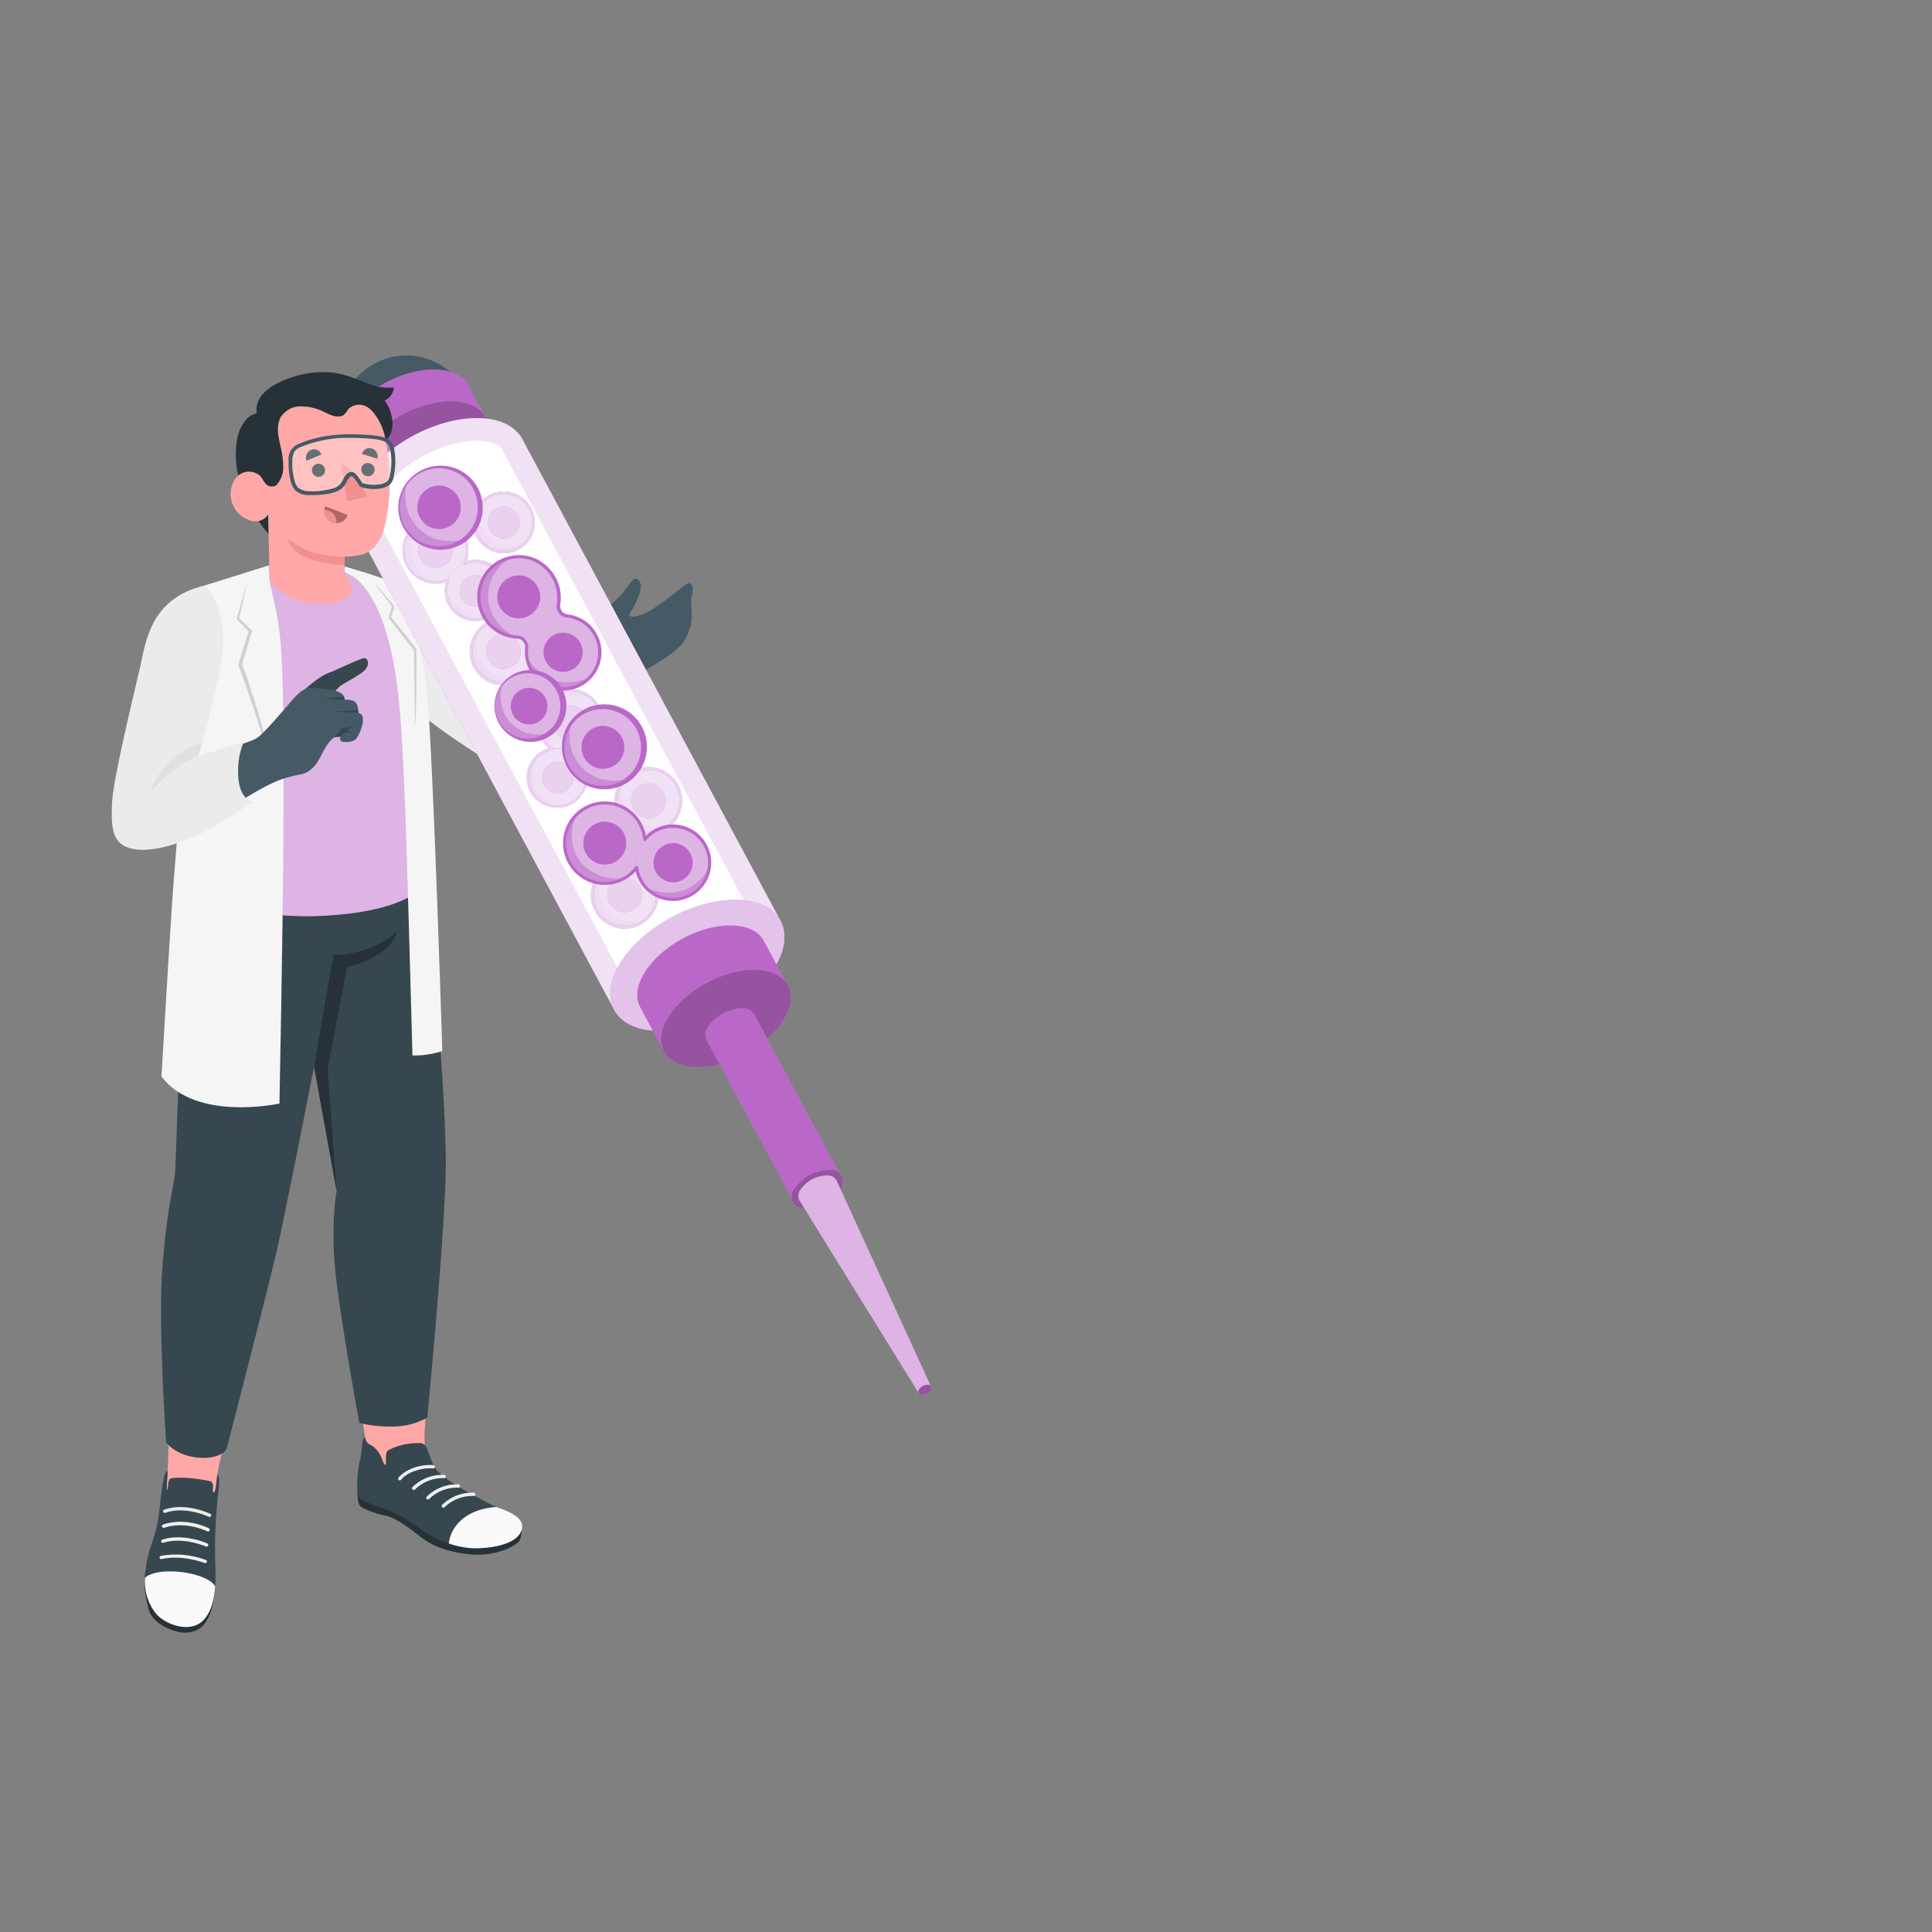 <svg xmlns="http://www.w3.org/2000/svg" viewBox="0 0 500 500"><rect x="0" y="0" width="500" height="500" fill="#808080" stroke="none"/><g id="freepik--character-1--inject-11"><g id="freepik--character--inject-11"><g id="freepik--bottom--inject-11"><path d="M43.28,382.19c.92-12-.6-20.11.45-38.89h0c.09-4.81.28-10,.61-14.55,1.14-15.41,3.64-20.68,3.87-23.65,0,0,1.22-29.54,2.28-63.26.5-15.86,5.32-20.66,9.18-29.08h45.82c5.12,20.77,8.39,71.58,8.24,93-.08,10.92-3.71,62.63-3.8,64-.33,4.76.55,7.47,1.48,9.27,2.68,5.13,9.33,7.93,14.48,11.59-.75,1.87-6.93,1.8-10,.38A78.62,78.62,0,0,1,104.47,384c-4.22-3-9.63-5.37-9.69-9.91a5.08,5.08,0,0,0-.15-.81c-.08-2.65-6.25-35.39-6.79-44.45-.46-7.8.54-21,.54-21l-7.09-38.52s-4.05,25.07-7.35,38.39c-2.68,10.85-7.1,29.36-10.11,42.71h0c-2.9,15.37-7,25.19-7.79,32.89-.22,1.84-2.4,19.88-3.31,24s-10.35,4.24-11-2.87C41.37,399.72,43.11,384.45,43.28,382.19Z" style="fill:#ffa8a7"></path><path d="M134.64,395.38c.27,0,.69,2.74-.72,3.92-1.62,1.37-6.41,3.63-12.78,2.91s-9.84-2.56-12.41-4.56-6.17-4.83-9-5.41c-2.68-.53-5.6-1.66-6.46-2.43s-.79-4.28-.79-4.28Z" style="fill:#263238"></path><path d="M94.5,372s-.48,0-.64.83c-.18,1-.36,3.77-.76,5.36a27,27,0,0,0-.53,8.51c.37,1.79,4.74,3,7.54,4a36,36,0,0,1,9.08,5.34,27.1,27.1,0,0,0,13.48,4.63c6.33,0,10.41-1.66,11.65-3.84,1.54-2.7.29-4.24-7-7.38-1.38-.59-6.25-3.27-7.91-4.24a37.58,37.58,0,0,1-5-3.46,7.54,7.54,0,0,1-1.5-1.43,10,10,0,0,1-1-1.75c-.55-1.25-.94-2.55-1.47-3.81A2.39,2.39,0,0,0,110,374a2.08,2.08,0,0,0-1.73-.52c-.83,0-1.65,0-2.47.15a16.36,16.36,0,0,0-4.72,1.39c-.43.2-.86.37-1,.8a4.71,4.71,0,0,0-.19,1.63c0,.4,0,.81,0,1.21,0,.18.08.49-.18.42s-.52-.67-.61-.88c-.21-.45-.34-.93-.57-1.37a7.34,7.34,0,0,0-.92-1.46,7.62,7.62,0,0,0-1.16-1.11c-.4-.29-.9-.43-1.26-.75A2.78,2.78,0,0,1,94.5,372Z" style="fill:#37474f"></path><path d="M128.48,390c-9.16.7-12,6.12-12.33,9.46a22.77,22.77,0,0,0,6.52,1.24c6.33,0,10.67-1.66,11.91-3.84C136,394.29,135,392.26,128.48,390Z" style="fill:#fafafa"></path><path d="M114.74,390.2a.47.47,0,0,1-.28-.09.42.42,0,0,1-.07-.6,11.06,11.06,0,0,1,8.25-3.2.42.42,0,0,1,.4.47.44.44,0,0,1-.49.38,10.23,10.23,0,0,0-7.46,2.88A.44.44,0,0,1,114.74,390.2Z" style="fill:#f0f0f0"></path><path d="M110.77,388.05a.47.47,0,0,1-.28-.09.4.4,0,0,1-.07-.6,11,11,0,0,1,8.25-3.2.42.42,0,0,1,.4.47.44.44,0,0,1-.49.38,10.17,10.17,0,0,0-7.46,2.88A.48.48,0,0,1,110.77,388.05Z" style="fill:#f0f0f0"></path><path d="M107.09,385.59a.46.46,0,0,1-.29-.1.42.42,0,0,1-.07-.6A11,11,0,0,1,115,381.7a.42.42,0,1,1-.08.84,10.26,10.26,0,0,0-7.47,2.89A.48.48,0,0,1,107.09,385.59Z" style="fill:#f0f0f0"></path><path d="M103.48,383.12a.47.47,0,0,1-.28-.09.41.41,0,0,1-.08-.6c1.73-2.13,5.68-3.56,9-3.25a.43.43,0,1,1-.08.85c-3-.28-6.69,1-8.23,2.92A.42.42,0,0,1,103.48,383.12Z" style="fill:#f0f0f0"></path><path d="M55.7,410.54c-.25,4.12-.92,6.85-2.46,9.26s-4.42,3.18-7.35,2.47-6.69-2.6-7.53-6.15-1.33-6-.66-9.81Z" style="fill:#263238"></path><path d="M43.38,380.72c-1.2.09-1.56,5.62-2.26,11.15-.74,5.94-2.6,8.39-3.27,13.26-.76,5.56.2,8,2.25,11.4s9.28,6.66,12.85,1.85c2.91-3.93,3-8.28,2.76-13.83a117.82,117.82,0,0,1,.39-14.07c.23-4.16,1.2-8.36.15-8.82-.08.61-.16,1.39-.24,2a9.84,9.84,0,0,1-.39,2.22c-.12.31-.39.63-.5.13a3,3,0,0,1,0-1c.17-1.53-.64-1.65-1.07-1.77a55.44,55.44,0,0,0-5.61-.76c-.92-.06-4.1-.19-4.52.31a3.34,3.34,0,0,0-.4,1.61c-.1.83-.31,1.45-.33,1.18a24.49,24.49,0,0,1,.08-2.53c0-.36.07-.85.08-1.21S43.36,381.07,43.38,380.72Z" style="fill:#37474f"></path><path d="M37.52,408.35a13.36,13.36,0,0,0,2.25,8.45c2,3.36,9.87,6.67,13.44,1.85,1.77-2.39,2.25-5.22,2.49-8.11C53.56,406.83,40.89,405.19,37.52,408.35Z" style="fill:#fafafa"></path><path d="M53.07,404.49a.42.42,0,0,1-.15,0c-.05,0-5.64-2.22-11.08-1a.44.44,0,0,1-.53-.32.42.42,0,0,1,.33-.51,22,22,0,0,1,11.66,1.08.42.42,0,0,1,.22.57A.45.45,0,0,1,53.07,404.49Z" style="fill:#f0f0f0"></path><path d="M42.11,399.29a.48.48,0,0,1-.38-.29.43.43,0,0,1,.28-.54c5.42-1.75,11.42.87,11.65,1a.4.4,0,0,1,.19.57.47.47,0,0,1-.6.18c-.06,0-5.91-2.57-11-.93A.58.58,0,0,1,42.11,399.29Z" style="fill:#f0f0f0"></path><path d="M42.31,395.38a.45.45,0,0,1-.38-.28.43.43,0,0,1,.27-.55c5.95-2,11.65.84,11.87,1a.42.42,0,0,1,.15.58.46.46,0,0,1-.62.15c-.05,0-5.56-2.77-11.1-.88A.41.41,0,0,1,42.31,395.38Z" style="fill:#f0f0f0"></path><path d="M42.6,391.53a.44.44,0,0,1-.37-.27.42.42,0,0,1,.26-.55c5.58-2,11.71,1,11.95,1.07a.43.43,0,0,1,.16.59.46.46,0,0,1-.61.15c-.05,0-6-2.86-11.19-1A.44.44,0,0,1,42.6,391.53Z" style="fill:#ebebeb"></path><path d="M58.44,212.9C53,222.33,48,228.78,47,257.73c-1,28-1.52,41.68-1.64,45.06S43.24,311.7,42,328.4c-1.11,14.53,1,44.88,1,44.88s2.24,3.29,8,3.92,7.58-2,7.58-2,10.5-40.57,12.84-50.6S81.29,276,81.29,276l5.84,32.26s-1.88,9.19,0,23.8S93,368.27,93,368.27a34.59,34.59,0,0,0,8.82.91,18.13,18.13,0,0,0,8.76-2.3s4.79-49.28,4.79-65.84-3.28-63.45-8.75-88Z" style="fill:#37474f"></path><path d="M86.29,247.1l-5,28.93,5.84,32.26L84.79,276.8l5-26.48c4.19-1,11.82-3.9,13-9.41C96.38,247.35,86.29,247.1,86.29,247.1Z" style="fill:#263238"></path></g><g id="freepik--top--inject-11"><g id="freepik--arm--inject-11"><path d="M132.64,178.23s11.24-7,15.65-10,4.62-4.85,6.48-7.95l8.18-1.43c-.21.62.12,1,2.1.55,4-.92,10.73-7,12.43-8.15s2.17,1.09,1.59,2.76.48,5.77-.5,8.53c-1,2.93-1.69,4.24-5,6.76-3.1,2.34-7.38,4.2-12.66,8.5s-8.31,8.59-16.38,14.77c-7.65,5.86-10.1,8.49-16.05,4.1Z" style="fill:#455a64"></path><path d="M165.47,150.4c-1.26-1.73-2,.15-4.18,2.88s-4.67,3.87-6.52,7l8.18-1.43c.21-.62,1-1.46,1.14-1.91C164.44,156,166.73,152.13,165.47,150.4Z" style="fill:#455a64"></path><path d="M134.21,176.46S120.5,164,115.29,159.39c-4.78-4.2-7.16-6.11-9.94-7.55-3.58-1.85-7-2.06-10.63-2.62l2.22,26s13,11.07,22.85,17.5c4.69,3.07,9.54,6.42,14.09,6.82,2.61-.19,4.77-1.93,9.19-5.23,1.42-1.05,10.68-9.57,10.68-9.57-5.28-2.91-7.82-7.78-8-15.11Z" style="fill:#ebebeb"></path></g><g id="freepik--Chest--inject-11"><path id="freepik--chest--inject-11" d="M69.14,147.58c-9.22,2.07-12,3-16.34,4,0,0-8.11,23-4.21,39,.9,3.68,1.57,13.83,2.19,21.67a94.16,94.16,0,0,1,0,18.35s12.32,8.65,38.09,6c20.24-2.07,22.67-9.61,22.67-9.61s-.49-27.65-1.42-42.58c-1.22-19.62-7.06-31.35-9.34-34-.72-.42-14.45-2.49-14.45-2.49Z" style="fill:#BA68C8"></path><path id="freepik--chest--inject-11" d="M69.14,147.58c-9.22,2.07-12,3-16.34,4,0,0-8.11,23-4.21,39,.9,3.68,1.57,13.83,2.19,21.67a94.16,94.16,0,0,1,0,18.35s12.32,8.65,38.09,6c20.24-2.07,22.67-9.61,22.67-9.61s-.49-27.65-1.42-42.58c-1.22-19.62-7.06-31.35-9.34-34-.72-.42-14.45-2.49-14.45-2.49Z" style="fill:#fff;opacity:0.5"></path></g><g id="freepik--Coat--inject-11"><path d="M69.69,146.28l0,3.76c1.15,5.93,2.64,9.28,3.22,20.82.6,11.76.52,26.86.41,47.8-.13,24.17-1,66.94-1,66.94s-21.69,4.77-30.53-7c0,0,1.49-25.65,2.65-43.51.8-12.32,2.1-24,1.77-27.66-.82-9,.89-17.28,0-27.07-.83-9.1-4-19.81,6.54-28.76Z" style="fill:#f5f5f5"></path><path d="M68.54,190.9c-.53-2.2-1.12-4.37-1.75-6.53s-1.33-4.27-2-6.39-1.37-4.08-2.14-6.09l2.53-8.42.09-.32L65,163l-3.09-3.05c.35-1.46.71-2.92,1-4.39s.72-3.09,1.06-4.64c-.47,1.5-.91,3-1.36,4.51s-.88,3-1.31,4.53l-.06.21.15.16,2.92,3.15-2.6,8.28-.06.2.07.21c.74,2.08,1.52,4.15,2.24,6.24s1.43,4.21,2.13,6.31,1.37,4.24,2,6.39a59.42,59.42,0,0,1,1.6,6.54A48.55,48.55,0,0,0,68.54,190.9Z" style="opacity:0.15"></path><path d="M89.18,148.23c3.8.88,8.2,6.08,11.25,17.08s3.47,24.14,4.11,36.29,2.2,71.55,2.2,71.55a23.51,23.51,0,0,0,7.73-1.13s-2.38-76.1-3.87-91.7c-1.52-15.94-5.21-26.09-9.82-30-3.18-1.14-5-1.81-11.61-3.71Z" style="fill:#f5f5f5"></path><path d="M107.38,188.46c.15-1.69.21-3.39.28-5.09s.08-3.4.11-5.1c.06-3.4,0-6.79,0-10.18v-.21l-.12-.15q-3.16-4.06-6.43-8l.8-2.56.08-.25-.14-.17c-.91-1.07-1.81-2.18-2.74-3.23s-1.85-2.14-2.8-3.18c.81,1.19,4.22,5.49,5,6.58l-.75,2.68-.09.28.17.22q3.15,4.16,6.37,8.21C107.17,171.59,107.38,188.46,107.38,188.46Z" style="opacity:0.15"></path></g><path d="M120.37,101.13A17.27,17.27,0,1,1,97,94.06,17.26,17.26,0,0,1,120.37,101.13Z" style="fill:#455a64"></path><path d="M121.26,99.76c-1.3-2.44-4.22-4-8.43-4.15-8.43-.27-18.87,5.32-23.32,12.49-2.22,3.58-2.53,6.88-1.22,9.31.52,1,3.89,7.28,4.42,8.27,1.31,2.44,4.22,4,8.44,4.14,8.42.27,18.86-5.32,23.31-12.48,2.23-3.58,2.53-6.88,1.23-9.32Z" style="fill:#BA68C8"></path><path d="M117.25,103.88c4.22.13,7.13,1.71,8.44,4.14s1,5.74-1.23,9.32c-4.45,7.16-14.89,12.75-23.31,12.48-4.22-.13-7.13-1.7-8.44-4.14s-1-5.74,1.23-9.32C98.39,109.2,108.82,103.61,117.25,103.88Z" style="opacity:0.2"></path><path d="M135.17,113.62c-1.7-3.18-5.51-5.24-11-5.41-11-.36-24.64,6.94-30.45,16.3-2.9,4.68-3.3,9-1.6,12.17l66.83,124.66c1.7,3.18,5.51,5.24,11,5.42,11,.35,24.64-6.95,30.45-16.31,2.9-4.68,3.3-9,1.6-12.17Z" style="fill:#BA68C8"></path><path d="M135.17,113.62c-1.7-3.18-5.51-5.24-11-5.41-11-.36-24.64,6.94-30.45,16.3-2.9,4.68-3.3,9-1.6,12.17l66.83,124.66c1.7,3.18,5.51,5.24,11,5.42,11,.35,24.64-6.95,30.45-16.31,2.9-4.68,3.3-9,1.6-12.17Z" style="fill:#fff;opacity:0.8"></path><path d="M172.3,260.84a17.53,17.53,0,0,1-2.16.05c-3-.09-5.31-1-6-2.32L97.28,133.91c-.72-1.36-.2-3.71,1.41-6.31,4.28-6.88,14.43-12.8,23.12-13.48a17.53,17.53,0,0,1,2.16-.05c3,.09,5.31,1,6,2.32.35.64,66.48,124,66.83,124.66.72,1.36.19,3.71-1.41,6.31-4.28,6.88-14.43,12.8-23.12,13.48Z" style="fill:#fff"></path><path d="M191,232.87c5.51.18,9.31,2.23,11,5.41s1.3,7.49-1.6,12.17c-5.81,9.36-19.44,16.66-30.45,16.31-5.5-.18-9.31-2.24-11-5.42s-1.31-7.49,1.6-12.16C166.34,239.82,180,232.52,191,232.87Z" style="fill:#BA68C8"></path><path d="M191,232.87c5.51.18,9.31,2.23,11,5.41s1.3,7.49-1.6,12.17c-5.81,9.36-19.44,16.66-30.45,16.31-5.5-.18-9.31-2.24-11-5.42s-1.31-7.49,1.6-12.16C166.34,239.82,180,232.52,191,232.87Z" style="fill:#fff;opacity:0.6"></path><path d="M197.69,243.5c-1.27-2.36-4.1-3.89-8.19-4-8.19-.26-18.32,5.16-22.64,12.12-2.16,3.48-2.46,6.68-1.19,9,.51,1,5.67,10.6,6.19,11.55,1.26,2.37,4.09,3.9,8.19,4,8.18.26,18.32-5.17,22.64-12.13,2.15-3.47,2.45-6.68,1.18-9Z" style="fill:#BA68C8"></path><path d="M195.69,251c4.09.13,6.92,1.66,8.18,4s1,5.57-1.18,9c-4.32,7-14.46,12.39-22.64,12.13-4.1-.13-6.93-1.66-8.19-4s-1-5.57,1.19-9C177.36,256.2,187.5,250.77,195.69,251Z" style="fill:#BA68C8"></path><path d="M195.69,251c4.09.13,6.92,1.66,8.18,4s1,5.57-1.18,9c-4.32,7-14.46,12.39-22.64,12.13-4.1-.13-6.93-1.66-8.19-4s-1-5.57,1.19-9C177.36,256.2,187.5,250.77,195.69,251Z" style="opacity:0.2"></path><path d="M195.25,262.5a3.53,3.53,0,0,0-3.18-1.57,11,11,0,0,0-8.78,4.71,3.48,3.48,0,0,0-.46,3.5L205.28,311a3.49,3.49,0,0,0,3.17,1.56,11,11,0,0,0,8.78-4.7,3.48,3.48,0,0,0,.46-3.5C217.49,304,195.44,262.87,195.25,262.5Z" style="fill:#BA68C8"></path><path d="M214.52,302.8a3,3,0,0,1,2.71,5.07,11,11,0,0,1-8.78,4.7,3,3,0,0,1-2.71-5.06A11,11,0,0,1,214.52,302.8Z" style="fill:#BA68C8"></path><path d="M214.52,302.8a3,3,0,0,1,2.71,5.07,11,11,0,0,1-8.78,4.7,3,3,0,0,1-2.71-5.06A11,11,0,0,1,214.52,302.8Z" style="opacity:0.2"></path><path d="M216.45,305.41a2.68,2.68,0,0,0-2.45-1.2,8.54,8.54,0,0,0-6.81,3.64,2.71,2.71,0,0,0-.35,2.71c.15.29,30.72,49.64,30.88,49.93.38.71,3.59-1,3.21-1.72C240.78,358.48,216.61,305.7,216.45,305.41Z" style="fill:#BA68C8"></path><path d="M216.45,305.41a2.68,2.68,0,0,0-2.45-1.2,8.54,8.54,0,0,0-6.81,3.64,2.71,2.71,0,0,0-.35,2.71c.15.29,30.72,49.64,30.88,49.93.38.71,3.59-1,3.21-1.72C240.78,358.48,216.61,305.7,216.45,305.41Z" style="fill:#fff;opacity:0.5"></path><path d="M240.11,358.37a.78.78,0,0,1,.7,1.31,2.86,2.86,0,0,1-2.27,1.22.92.92,0,0,1-.82-.41.9.9,0,0,1,.12-.91A2.82,2.82,0,0,1,240.11,358.37Z" style="fill:#BA68C8"></path><path d="M240.11,358.37a.91.91,0,0,1,.82.4.9.9,0,0,1-.12.91,2.82,2.82,0,0,1-2.27,1.21.78.78,0,0,1-.7-1.31A2.85,2.85,0,0,1,240.11,358.37Z" style="opacity:0.2"></path><path d="M153.35,192.89a8.3,8.3,0,1,1,.09-11.74A8.31,8.31,0,0,1,153.35,192.89Z" style="fill:#BA68C8"></path><path d="M153.35,192.89a8.3,8.3,0,1,1,.09-11.74A8.31,8.31,0,0,1,153.35,192.89Z" style="fill:#fff;opacity:0.8"></path><path d="M150.64,190.13a4.44,4.44,0,1,1,.05-6.27A4.45,4.45,0,0,1,150.64,190.13Z" style="fill:#BA68C8"></path><path d="M150.64,190.13a4.44,4.44,0,1,1,.05-6.27A4.45,4.45,0,0,1,150.64,190.13Z" style="fill:#fff;opacity:0.7"></path><path d="M149.57,206.65a7.57,7.57,0,1,1,.09-10.7A7.56,7.56,0,0,1,149.57,206.65Z" style="fill:#BA68C8"></path><path d="M149.57,206.65a7.57,7.57,0,1,1,.09-10.7A7.56,7.56,0,0,1,149.57,206.65Z" style="fill:#fff;opacity:0.8"></path><g style="opacity:0.05"><path d="M140.7,191.69a9.85,9.85,0,0,1,2.15-9,9,9,0,0,1,7.58-2.59,10.68,10.68,0,0,1,2.59.67,8.3,8.3,0,0,0-12.32,10.94Z" style="fill:#BA68C8;opacity:0.5"></path><path d="M143.84,208.81a10.58,10.58,0,0,1-4.1-3.25,9,9,0,0,1-1.69-5.11,13.32,13.32,0,0,1,.14-2,10.4,10.4,0,0,1,.53-2.35,7.56,7.56,0,0,0,5.12,12.7Z" style="fill:#BA68C8;opacity:0.5"></path></g><path d="M138.47,206.63a7.89,7.89,0,0,1,3.62-13,8.83,8.83,0,0,1-.71-.65,8.64,8.64,0,1,1,8.13,2.34c.14.12.26.24.38.36h0a7.9,7.9,0,0,1-11.26,11.08Zm4.61-13a.34.34,0,0,1,.08.29.32.32,0,0,1-.26.25,7.24,7.24,0,1,0,6.52,2,7.42,7.42,0,0,0-.86-.73.34.34,0,0,1-.12-.34.32.32,0,0,1,.27-.24,8,8,0,1,0-9.16-8,7.86,7.86,0,0,0,3.48,6.64Z" style="fill:#BA68C8"></path><g style="opacity:0.7"><path d="M138.47,206.63a7.89,7.89,0,0,1,3.62-13,8.83,8.83,0,0,1-.71-.65,8.64,8.64,0,1,1,8.13,2.34c.14.12.26.24.38.36h0a7.9,7.9,0,0,1-11.26,11.08Zm4.61-13a.34.34,0,0,1,.08.29.32.32,0,0,1-.26.25,7.24,7.24,0,1,0,6.52,2,7.42,7.42,0,0,0-.86-.73.34.34,0,0,1-.12-.34.32.32,0,0,1,.27-.24,8,8,0,1,0-9.16-8,7.86,7.86,0,0,0,3.48,6.64Z" style="fill:#fff"></path></g><path d="M147.1,204.14a4,4,0,1,1,.05-5.72A4,4,0,0,1,147.1,204.14Z" style="fill:#BA68C8"></path><path d="M147.1,204.14a4,4,0,1,1,.05-5.72A4,4,0,0,1,147.1,204.14Z" style="fill:#fff;opacity:0.7"></path><path d="M120.74,140.69a8.3,8.3,0,1,1-9.9-6.32A8.3,8.3,0,0,1,120.74,140.69Z" style="fill:#BA68C8"></path><path d="M120.74,140.69a8.3,8.3,0,1,1-9.9-6.32A8.3,8.3,0,0,1,120.74,140.69Z" style="fill:#fff;opacity:0.8"></path><path d="M117,141.52a4.44,4.44,0,1,1-5.29-3.38A4.44,4.44,0,0,1,117,141.52Z" style="fill:#BA68C8"></path><path d="M117,141.52a4.44,4.44,0,1,1-5.29-3.38A4.44,4.44,0,0,1,117,141.52Z" style="fill:#fff;opacity:0.7"></path><circle cx="123" cy="152.84" r="7.57" transform="translate(-49.25 246.74) rotate(-79.77)" style="fill:#BA68C8"></circle><circle cx="123" cy="152.84" r="7.57" transform="translate(-49.25 246.74) rotate(-79.77)" style="fill:#fff;opacity:0.8"></circle><g style="opacity:0.05"><path d="M113,150.77a9.84,9.84,0,0,1-6.51-6.62,9,9,0,0,1,1.84-7.79,10.48,10.48,0,0,1,2-1.84A8.3,8.3,0,0,0,113,150.77Z" style="fill:#BA68C8;opacity:0.5"></path><path d="M129.17,157.21a10.46,10.46,0,0,1-4.93,1.75,9.07,9.07,0,0,1-5.23-1.29,12.31,12.31,0,0,1-1.61-1.18,11,11,0,0,1-1.71-1.7,7.56,7.56,0,0,0,13.48,2.42Z" style="fill:#BA68C8;opacity:0.5"></path></g><path d="M124.47,160.59a7.89,7.89,0,0,1-9.18-6.05,7.92,7.92,0,0,1,.12-3.9c-.3.1-.61.19-.92.26a8.63,8.63,0,0,1-3.72-16.85,8.63,8.63,0,0,1,10,11.21,4.6,4.6,0,0,1,.5-.13h0a7.9,7.9,0,1,1,3.4,15.42Zm-8.58-10.82a.32.32,0,0,1,.36.44,7.24,7.24,0,1,0,5.19-4.45,8.25,8.25,0,0,0-1.08.34A.33.33,0,0,1,120,146a.32.32,0,0,1-.06-.35,8,8,0,1,0-5.59,4.59,8.66,8.66,0,0,0,1.47-.47Z" style="fill:#BA68C8"></path><g style="opacity:0.7"><path d="M124.47,160.59a7.89,7.89,0,0,1-9.18-6.05,7.92,7.92,0,0,1,.12-3.9c-.3.1-.61.19-.92.26a8.63,8.63,0,0,1-3.72-16.85,8.63,8.63,0,0,1,10,11.21,4.6,4.6,0,0,1,.5-.13h0a7.9,7.9,0,1,1,3.4,15.42Zm-8.58-10.82a.32.32,0,0,1,.36.44,7.24,7.24,0,1,0,5.19-4.45,8.25,8.25,0,0,0-1.08.34A.33.33,0,0,1,120,146a.32.32,0,0,1-.06-.35,8,8,0,1,0-5.59,4.59,8.66,8.66,0,0,0,1.47-.47Z" style="fill:#fff"></path></g><path d="M127,152a4.05,4.05,0,1,1-4.82-3.08A4,4,0,0,1,127,152Z" style="fill:#BA68C8"></path><path d="M127,152a4.05,4.05,0,1,1-4.82-3.08A4,4,0,0,1,127,152Z" style="fill:#fff;opacity:0.7"></path><path d="M138,134.6a7.68,7.68,0,1,1-8.26-7.06A7.68,7.68,0,0,1,138,134.6Z" style="fill:#BA68C8"></path><path d="M138,134.6a7.68,7.68,0,1,1-8.26-7.06A7.68,7.68,0,0,1,138,134.6Z" style="fill:#fff;opacity:0.8"></path><path d="M131,142.85a7.63,7.63,0,0,0,4.08-1.57,11.34,11.34,0,0,1-5.12-.05,8.43,8.43,0,0,1-5.71-6.13,9.59,9.59,0,0,1,.08-4.61A7.68,7.68,0,0,0,131,142.85Z" style="fill:#BA68C8;opacity:0.05"></path><path d="M131,143.18a8,8,0,1,1,7.37-8.61A8,8,0,0,1,131,143.18Zm-1.19-15.31a7.35,7.35,0,1,0,7.9,6.75A7.36,7.36,0,0,0,129.8,127.87Z" style="fill:#BA68C8"></path><g style="opacity:0.7"><path d="M131,143.18a8,8,0,1,1,7.37-8.61A8,8,0,0,1,131,143.18Zm-1.19-15.31a7.35,7.35,0,1,0,7.9,6.75A7.36,7.36,0,0,0,129.8,127.87Z" style="fill:#fff"></path></g><path d="M134.47,134.88a4.11,4.11,0,1,1-4.42-3.78A4.11,4.11,0,0,1,134.47,134.88Z" style="fill:#BA68C8"></path><path d="M134.47,134.88a4.11,4.11,0,1,1-4.42-3.78A4.11,4.11,0,0,1,134.47,134.88Z" style="fill:#fff;opacity:0.7"></path><path d="M176.17,206.59a8.37,8.37,0,1,1-9-7.7A8.37,8.37,0,0,1,176.17,206.59Z" style="fill:#BA68C8"></path><path d="M176.17,206.59a8.37,8.37,0,1,1-9-7.7A8.37,8.37,0,0,1,176.17,206.59Z" style="fill:#fff;opacity:0.8"></path><path d="M168.48,215.58a8.33,8.33,0,0,0,4.45-1.71,12.51,12.51,0,0,1-5.58-.06,9.23,9.23,0,0,1-6.23-6.68,10.57,10.57,0,0,1,.09-5,8.37,8.37,0,0,0,7.27,13.48Z" style="fill:#BA68C8;opacity:0.05"></path><path d="M168.5,215.94a8.73,8.73,0,1,1,8-9.38A8.75,8.75,0,0,1,168.5,215.94Zm-1.3-16.69a8,8,0,1,0,8.61,7.36A8,8,0,0,0,167.2,199.25Z" style="fill:#BA68C8"></path><g style="opacity:0.7"><path d="M168.5,215.94a8.73,8.73,0,1,1,8-9.38A8.75,8.75,0,0,1,168.5,215.94Zm-1.3-16.69a8,8,0,1,0,8.61,7.36A8,8,0,0,0,167.2,199.25Z" style="fill:#fff"></path></g><path d="M172.29,206.89a4.48,4.48,0,1,1-4.81-4.12A4.48,4.48,0,0,1,172.29,206.89Z" style="fill:#BA68C8"></path><path d="M172.29,206.89a4.48,4.48,0,1,1-4.81-4.12A4.48,4.48,0,0,1,172.29,206.89Z" style="fill:#fff;opacity:0.7"></path><path d="M138.62,168a8.37,8.37,0,1,1-9-7.7A8.38,8.38,0,0,1,138.62,168Z" style="fill:#BA68C8"></path><path d="M138.62,168a8.37,8.37,0,1,1-9-7.7A8.38,8.38,0,0,1,138.62,168Z" style="fill:#fff;opacity:0.8"></path><path d="M130.92,177a8.39,8.39,0,0,0,4.45-1.72,12.32,12.32,0,0,1-5.57-.06,9.18,9.18,0,0,1-6.23-6.68,10.28,10.28,0,0,1,.09-5A8.37,8.37,0,0,0,130.92,177Z" style="fill:#BA68C8;opacity:0.05"></path><path d="M131,177.33a8.73,8.73,0,1,1,8-9.38A8.73,8.73,0,0,1,131,177.33Zm-1.3-16.69a8,8,0,1,0,8.61,7.37A8,8,0,0,0,129.65,160.64Z" style="fill:#BA68C8"></path><g style="opacity:0.7"><path d="M131,177.33a8.73,8.73,0,1,1,8-9.38A8.73,8.73,0,0,1,131,177.33Zm-1.3-16.69a8,8,0,1,0,8.61,7.37A8,8,0,0,0,129.65,160.64Z" style="fill:#fff"></path></g><path d="M134.74,168.28a4.48,4.48,0,1,1-4.82-4.12A4.47,4.47,0,0,1,134.74,168.28Z" style="fill:#BA68C8"></path><path d="M134.74,168.28a4.48,4.48,0,1,1-4.82-4.12A4.47,4.47,0,0,1,134.74,168.28Z" style="fill:#fff;opacity:0.7"></path><path d="M170,231a8.38,8.38,0,1,1-9-7.69A8.38,8.38,0,0,1,170,231Z" style="fill:#BA68C8"></path><path d="M170,231a8.38,8.38,0,1,1-9-7.69A8.38,8.38,0,0,1,170,231Z" style="fill:#fff;opacity:0.8"></path><path d="M162.34,240a8.38,8.38,0,0,0,4.45-1.71,12.51,12.51,0,0,1-5.58-.06,9.22,9.22,0,0,1-6.22-6.68,10.32,10.32,0,0,1,.09-5A8.37,8.37,0,0,0,162.34,240Z" style="fill:#BA68C8;opacity:0.05"></path><path d="M162.37,240.32a8.73,8.73,0,1,1,8-9.39A8.76,8.76,0,0,1,162.37,240.32Zm-1.3-16.7a8,8,0,1,0,8.61,7.37A8,8,0,0,0,161.07,223.62Z" style="fill:#BA68C8"></path><g style="opacity:0.7"><path d="M162.37,240.32a8.73,8.73,0,1,1,8-9.39A8.76,8.76,0,0,1,162.37,240.32Zm-1.3-16.7a8,8,0,1,0,8.61,7.37A8,8,0,0,0,161.07,223.62Z" style="fill:#fff"></path></g><circle cx="161.69" cy="231.61" r="4.48" transform="translate(-46.73 40.96) rotate(-12.63)" style="fill:#BA68C8"></circle><circle cx="161.69" cy="231.61" r="4.48" transform="translate(-46.73 40.96) rotate(-12.63)" style="fill:#fff;opacity:0.7"></circle><path d="M166.37,192.65a10.37,10.37,0,1,1-11.14-9.52A10.37,10.37,0,0,1,166.37,192.65Z" style="fill:#BA68C8"></path><path d="M166.37,192.65a10.37,10.37,0,1,1-11.14-9.52A10.37,10.37,0,0,1,166.37,192.65Z" style="fill:#fff;opacity:0.5"></path><path d="M156.84,203.79a10.27,10.27,0,0,0,5.51-2.12,15.45,15.45,0,0,1-6.9-.07,11.41,11.41,0,0,1-7.71-8.27,12.88,12.88,0,0,1,.11-6.23,10.36,10.36,0,0,0,9,16.69Z" style="fill:#BA68C8;opacity:0.5"></path><path d="M156,204.27a11,11,0,1,1,.85,0C156.59,204.25,156.3,204.27,156,204.27Zm0-20.73-.79,0a9.92,9.92,0,1,0,10.66,9.12h0a9.91,9.91,0,0,0-9.87-9.15Z" style="fill:#BA68C8"></path><path d="M161.56,193a5.54,5.54,0,1,1-6-5.1A5.53,5.53,0,0,1,161.56,193Z" style="fill:#BA68C8"></path><path d="M155.15,167.79a9.52,9.52,0,0,0-8.45-8.43,2.6,2.6,0,0,1-2.18-3.1,10.4,10.4,0,1,0-10.71,8.61,2.61,2.61,0,0,1,2.47,2.9c-.59,5.64,4.28,11.21,10.46,10.45A9.48,9.48,0,0,0,155.15,167.79Z" style="fill:#BA68C8"></path><path d="M155.15,167.79a9.52,9.52,0,0,0-8.45-8.43,2.6,2.6,0,0,1-2.18-3.1,10.4,10.4,0,1,0-10.71,8.61,2.61,2.61,0,0,1,2.47,2.9c-.59,5.64,4.28,11.21,10.46,10.45A9.48,9.48,0,0,0,155.15,167.79Z" style="fill:#fff;opacity:0.5"></path><path d="M133.58,164.84a12.28,12.28,0,0,1-7.18-9.12,11.26,11.26,0,0,1,3.36-9.45,13.43,13.43,0,0,1,2.68-2,10.39,10.39,0,0,0,1.14,20.6Z" style="fill:#BA68C8;opacity:0.5"></path><path d="M152.8,175.09a13.14,13.14,0,0,1-6.37,1.49,11.37,11.37,0,0,1-6.33-2.32,16.31,16.31,0,0,1-1.84-1.69,13.34,13.34,0,0,1-1.89-2.35,9.46,9.46,0,0,0,16.43,4.87Z" style="fill:#BA68C8;opacity:0.5"></path><path d="M145.63,178.7a9.6,9.6,0,0,1-6.73-2.8,10.14,10.14,0,0,1-3-8.17,2.23,2.23,0,0,0-.52-1.7,2.19,2.19,0,0,0-1.57-.76,10.81,10.81,0,0,1-10.26-9.65,10.8,10.8,0,0,1,9.59-11.88A10.41,10.41,0,0,1,142,147a11,11,0,0,1,3,9.37,2.41,2.41,0,0,0,.43,1.83,2,2,0,0,0,1.39.8,9.88,9.88,0,0,1,6.67,16,9.76,9.76,0,0,1-6.64,3.62A8.77,8.77,0,0,1,145.63,178.7Zm-11.26-34.23a11.65,11.65,0,0,0-1.17.07,10,10,0,0,0,.62,19.92,3,3,0,0,1,2.86,3.36,9.29,9.29,0,0,0,2.79,7.5,8.66,8.66,0,0,0,7.22,2.5,9.08,9.08,0,0,0,8.06-10h0a9.06,9.06,0,0,0-8.08-8,2.83,2.83,0,0,1-2-1.12,3.19,3.19,0,0,1-.58-2.46,10.18,10.18,0,0,0-2.75-8.66A9.63,9.63,0,0,0,134.37,144.47Z" style="fill:#BA68C8"></path><circle cx="134.26" cy="154.47" r="5.56" transform="translate(-70.27 162.03) rotate(-51.12)" style="fill:#BA68C8"></circle><path d="M150.77,168.26a5.07,5.07,0,1,1-5.58-4.5A5.07,5.07,0,0,1,150.77,168.26Z" style="fill:#BA68C8"></path><path d="M145.77,182.07a8.87,8.87,0,1,1-9.53-8.15A8.87,8.87,0,0,1,145.77,182.07Z" style="fill:#BA68C8"></path><path d="M145.77,182.07a8.87,8.87,0,1,1-9.53-8.15A8.87,8.87,0,0,1,145.77,182.07Z" style="fill:#fff;opacity:0.5"></path><path d="M137.62,191.6a8.83,8.83,0,0,0,4.71-1.81,13.1,13.1,0,0,1-5.91-.07,9.76,9.76,0,0,1-6.59-7.07,11.05,11.05,0,0,1,.09-5.33,8.87,8.87,0,0,0,7.7,14.28Z" style="fill:#BA68C8;opacity:0.5"></path><path d="M136.91,192a9.3,9.3,0,1,1,.74,0Zm0-17.74q-.33,0-.66,0a8.43,8.43,0,1,0,.66,0Z" style="fill:#BA68C8"></path><path d="M141.66,182.39a4.74,4.74,0,1,1-5.1-4.36A4.75,4.75,0,0,1,141.66,182.39Z" style="fill:#BA68C8"></path><path d="M124.12,130.48a10.53,10.53,0,1,1-11.31-9.68A10.53,10.53,0,0,1,124.12,130.48Z" style="fill:#BA68C8"></path><path d="M124.12,130.48a10.53,10.53,0,1,1-11.31-9.68A10.53,10.53,0,0,1,124.12,130.48Z" style="fill:#fff;opacity:0.5"></path><path d="M114.45,141.8a10.53,10.53,0,0,0,5.6-2.16,15.69,15.69,0,0,1-7-.07,11.61,11.61,0,0,1-7.83-8.4,13.16,13.16,0,0,1,.11-6.33,10.53,10.53,0,0,0,9.14,17Z" style="fill:#BA68C8;opacity:0.5"></path><path d="M113.61,142.28a10.89,10.89,0,1,1,.87,0Q114,142.28,113.61,142.28Zm0-21.06c-.27,0-.54,0-.8,0a10.09,10.09,0,1,0,10.82,9.27h0a10.07,10.07,0,0,0-10-9.3Z" style="fill:#BA68C8"></path><circle cx="113.63" cy="131.3" r="5.63" transform="translate(-60.01 132.3) rotate(-49.46)" style="fill:#BA68C8"></circle><circle cx="156.52" cy="218.22" r="10.39" transform="translate(-81.64 94.14) rotate(-26.83)" style="fill:#BA68C8"></circle><circle cx="156.52" cy="218.22" r="10.39" transform="translate(-81.64 94.14) rotate(-26.83)" style="fill:#fff;opacity:0.5"></circle><path d="M160.69,214.54a5.55,5.55,0,1,1-7.84-.49A5.55,5.55,0,0,1,160.69,214.54Z" style="fill:#BA68C8"></path><path d="M181.27,217a9.48,9.48,0,1,1-13.38-.83A9.48,9.48,0,0,1,181.27,217Z" style="fill:#BA68C8"></path><path d="M181.27,217a9.48,9.48,0,1,1-13.38-.83A9.48,9.48,0,0,1,181.27,217Z" style="fill:#fff;opacity:0.5"></path><path d="M162,227.07a12.27,12.27,0,0,1-11.13-3.3,11.21,11.21,0,0,1-2.72-9.65,12.9,12.9,0,0,1,1-3.2A10.39,10.39,0,0,0,162,227.07Z" style="fill:#BA68C8;opacity:0.5"></path><path d="M183.57,224.32a13.1,13.1,0,0,1-4.33,4.9,11.37,11.37,0,0,1-6.51,1.77,17.65,17.65,0,0,1-2.49-.31,13.67,13.67,0,0,1-2.89-.83,9.46,9.46,0,0,0,16.22-5.53Z" style="fill:#BA68C8;opacity:0.5"></path><path d="M174.17,233.16a9.88,9.88,0,0,1-9.65-7.69,9.62,9.62,0,0,1-.85.84,10.8,10.8,0,1,1,3.48-10c.16-.16.31-.31.47-.45a9.89,9.89,0,1,1,6.55,17.3Zm-9.4-9,.1,0a.39.39,0,0,1,.3.34,9.07,9.07,0,1,0,3-8h0a9.86,9.86,0,0,0-1,1,.39.39,0,0,1-.43.13.42.42,0,0,1-.29-.35,9.81,9.81,0,0,0-2.45-5.67,10,10,0,1,0,.44,12.68A.4.4,0,0,1,164.77,224.13Zm3.12-8h0Z" style="fill:#BA68C8"></path><path d="M178,219.92a5.07,5.07,0,1,1-7.15-.45A5.07,5.07,0,0,1,178,219.92Z" style="fill:#BA68C8"></path><g id="freepik--head--inject-11"><path d="M62.25,110.82a11.21,11.21,0,0,1,1-1.62A5,5,0,0,1,66.43,107a6.1,6.1,0,0,1,1.45-4.86,12.49,12.49,0,0,1,4.2-3.08,26.14,26.14,0,0,1,10.1-2.72,23.46,23.46,0,0,1,5.23.28,32.14,32.14,0,0,1,5,1.54c1.45.5,2.84,1.21,4.32,1.63a14.43,14.43,0,0,0,5.19.48,4,4,0,0,1-2.44,3.41c.19-.07,1.09,1.6,1.18,1.79a8.1,8.1,0,0,1,.65,2.08,7.51,7.51,0,0,1-.18,4.62,6.72,6.72,0,0,1-2.53,2.73,12.07,12.07,0,0,1-3.86,1.63,13,13,0,0,1-3.61-.25l-12.86-1L75,115.06a14.67,14.67,0,0,1,.13,4.23c-.41,3.78-4.71,7.58-4.71,7.58l.22,5.27c0,4,.08,7.25.08,7.25-2.81-2.46-5.55-7.12-6.84-10.07a36.62,36.62,0,0,1-2.18-6.07,23.68,23.68,0,0,1-.4-9.11A11.82,11.82,0,0,1,62.25,110.82Z" style="fill:#263238"></path><path d="M63.67,134.26c3.89,2,5.72-1.12,5.72-1.12l.39,17c7.39,10.16,27.51,6.36,19.37-1.28l0-4.78a29.72,29.72,0,0,0,3.4-.32c3.47-.51,5.68-3,6.76-6.69,1.6-5.54,2.31-14.42.33-23.91a14.5,14.5,0,0,0-2-5c-.93-1.42-1.94-2.79-3.68-3.28a4,4,0,0,0-3.74.92A10.83,10.83,0,0,1,89,107.36a2.29,2.29,0,0,1-1.08.4c-1.59.22-3.08-.73-4.55-1.4a13.54,13.54,0,0,0-5.13-1.18,7,7,0,0,0-2.33.25,6.37,6.37,0,0,0-2.63,1.73,3.91,3.91,0,0,0-.78,1.08c-1.29,2.87-.08,6,.45,8.93a22.22,22.22,0,0,1,.35,3.81,6.61,6.61,0,0,1-.8,3.2c-.3.54-.83,1.51-1.51,1.65-2.38.47-2.63-1.58-3.69-2.7a4.36,4.36,0,0,0-6.81,1.47A7.11,7.11,0,0,0,63.67,134.26Z" style="fill:#ffa8a7"></path><path d="M74.43,139.39c.77,3.84,5.93,6.44,14.74,6.76v-2.09a40.62,40.62,0,0,1-6.45-.67C78.61,142.66,74.43,139.39,74.43,139.39Z" style="fill:#f28f8f"></path><path d="M83.18,117.63l-3.85,1.61a2.2,2.2,0,0,1,1.16-2.8A2,2,0,0,1,83.18,117.63Z" style="fill:#263238"></path><path d="M97.67,118.71l-4-1.22a2,2,0,0,1,2.55-1.44A2.2,2.2,0,0,1,97.67,118.71Z" style="fill:#263238"></path><path d="M80.73,121.75A1.7,1.7,0,1,0,82.39,120,1.7,1.7,0,0,0,80.73,121.75Z" style="fill:#263238"></path><path d="M93.54,121.59a1.72,1.72,0,0,0,1.74,1.66,1.7,1.7,0,0,0-.08-3.4A1.55,1.55,0,0,0,93.54,121.59Z" style="fill:#263238"></path><path d="M88.2,119.65l1.61,10.11L95,128.51A20.11,20.11,0,0,0,88.2,119.65Z" style="fill:#f28f8f"></path><path d="M84.17,131,90,133.29a3.1,3.1,0,0,1-4,1.91A3.29,3.29,0,0,1,84.17,131Z" style="fill:#b16668"></path><path d="M84.74,132.12A3.24,3.24,0,0,0,84,132a3.23,3.23,0,0,0,2,3.18,2.9,2.9,0,0,0,1,.19A2.88,2.88,0,0,0,84.74,132.12Z" style="fill:#f28f8f"></path><path d="M89,124.87a3.58,3.58,0,0,1-.29.46,4.33,4.33,0,0,1-1.9,1.37,11.38,11.38,0,0,1-2.3.57,17.63,17.63,0,0,1-4.34.34c-1.27-.1-2.47-.15-3.44-1.11A5.47,5.47,0,0,1,75.56,124a17,17,0,0,1-.42-4.62,4.73,4.73,0,0,1,.84-3,4.55,4.55,0,0,1,1.8-1.16c5.7-2.43,12.11-2.63,18.28-2.08,2.11.19,4.69.44,5.35,2.81a16.5,16.5,0,0,1,0,7,3.27,3.27,0,0,1-.93,2.12,5.22,5.22,0,0,1-2.32.85,10.46,10.46,0,0,1-4.66-.41,3.38,3.38,0,0,1-.55-.79c-.23-.36-.47-.7-.73-1s-.78-1-1.35-1-1.07.67-1.33,1.11S89.16,124.51,89,124.87Z" style="fill:#fff;opacity:0.3"></path><path d="M81,128.12l-.91,0H80a5.18,5.18,0,0,1-3.61-1.23,6,6,0,0,1-1.25-2.78,17.33,17.33,0,0,1-.44-4.76,4.18,4.18,0,0,1,2.94-4.59c5-2.13,10.87-2.8,18.52-2.12,2.12.19,5,.45,5.77,3.17a17,17,0,0,1,0,7.24,3.66,3.66,0,0,1-1.1,2.42,5.81,5.81,0,0,1-2.6,1h-.14a10.62,10.62,0,0,1-4.74-.46l-.11-.07a2.13,2.13,0,0,1-.53-.69l-.13-.22c-.22-.34-.46-.68-.71-1s-.6-.8-.94-.8h0c-.24,0-.61.36-.92.88-.11.19-.21.38-.31.58s-.17.34-.26.5h0a4.45,4.45,0,0,1-.33.51,4.7,4.7,0,0,1-2.12,1.54,12.48,12.48,0,0,1-2.39.6A21.13,21.13,0,0,1,81,128.12Zm9.7-14.8A31.78,31.78,0,0,0,78,115.62a4.19,4.19,0,0,0-1.62,1,4.33,4.33,0,0,0-.72,2.69,16.2,16.2,0,0,0,.41,4.49,5.31,5.31,0,0,0,1,2.33,4.37,4.37,0,0,0,3,1h.15a16.58,16.58,0,0,0,4.21-.33,11.72,11.72,0,0,0,2.21-.54A3.81,3.81,0,0,0,88.27,125a3.62,3.62,0,0,0,.27-.41h0l.24-.46c.11-.22.22-.44.34-.64.3-.5.92-1.33,1.74-1.35s1.43.76,1.75,1.18.51.71.75,1.07l.16.26a2.09,2.09,0,0,0,.24.38,10,10,0,0,0,4.22.35h.15a4.94,4.94,0,0,0,2.05-.74,2.89,2.89,0,0,0,.75-1.82,16.17,16.17,0,0,0,0-6.82c-.53-1.91-2.54-2.24-4.92-2.46C94.14,113.41,92.37,113.32,90.7,113.32Z" style="fill:#455a64"></path></g><g id="freepik--arm--inject-11"><g id="freepik--arm--inject-11"><path d="M78.9,178.36c3.14-2.66,4.73-3.71,6.24-4.24s6.75-3.11,8.78-3.75c1.29-.41,2,1.64.37,3.18-1.21,1.18-4.46,2.83-5.87,3.73s-4.07,4.56-4.07,4.56Z" style="fill:#37474f"></path><path d="M39.21,164.22c2.83-7.16,5.6-9.29,13-11.69,7.88,6.78,3.47,25.57,3.47,25.57l-4.56,17.78s13.42-3.45,15.55-5,7.71-8.35,9.6-10.4c2.56-2.79,3.94-2.52,5.34-2.4,4.58.4,5.59.72,6.59,1.27a2.07,2.07,0,0,1,1,1.71c1.21.08,3-.07,3.37,1.9a5.79,5.79,0,0,1,.17,1.58,1.28,1.28,0,0,1,.81.4c1.07,1.1-.4,5.22-1.43,6.27-.72.74-1.81.89-3.26.79-1.23-.09-.74-1.37-.74-1.37l-1.7.21c-3.53,2.85-3.39,8-8.2,9.5a34,34,0,0,0-5.89,1.53C62,206,48.86,217.8,39.55,219.19c-9.09,1.35-10.27-4-10.2-9.57C29.45,200.67,36.39,171.35,39.21,164.22Z" style="fill:#455a64"></path><path d="M89.17,181.05l-5.79-.18,5.63-.55A2.18,2.18,0,0,1,89.17,181.05Z" style="fill:#37474f"></path><path d="M92.71,184.53l-6.26-.42,6.22-.3A3.33,3.33,0,0,1,92.71,184.53Z" style="fill:#37474f"></path><path d="M87.53,189.75a2.46,2.46,0,0,0,.7-1.24,20.19,20.19,0,0,0,2.15-.28,7.81,7.81,0,0,0,.81-.29,2.46,2.46,0,0,0,.87-.63,2,2,0,0,1-.79.78,3.81,3.81,0,0,1-.91.38l-.31.78a1.35,1.35,0,0,1,.66.21,1.62,1.62,0,0,1,.59.78,2,2,0,0,0-.67-.64,1.24,1.24,0,0,0-.84-.1,2.72,2.72,0,0,0-1.7,1.12l-1.7.21A13.36,13.36,0,0,0,87.53,189.75Z" style="fill:#37474f"></path></g><path d="M52.8,151.56c2.31,1.34,6.79,9.19,4.05,22.26s-5.57,21.84-5.57,21.84L63.15,192s-1.68,2.91-1.53,8.33c.19,6.89,3.9,7.18,3.9,7.18s-7.48,5-10.92,6.84c-7.15,3.92-15,6.3-20,5.39-5.68-1-5.84-5.44-5.62-11.71s5.72-28.61,7.22-35.11S38.69,155,52.8,151.56Z" style="fill:#ebebeb"></path><path d="M51.28,195.66c-3.93,1.06-11.41,7.43-12.37,9.64,1.13-4.82,6.64-11.43,13.37-13Z" style="fill:#e0e0e0"></path></g></g></g></g></svg>
